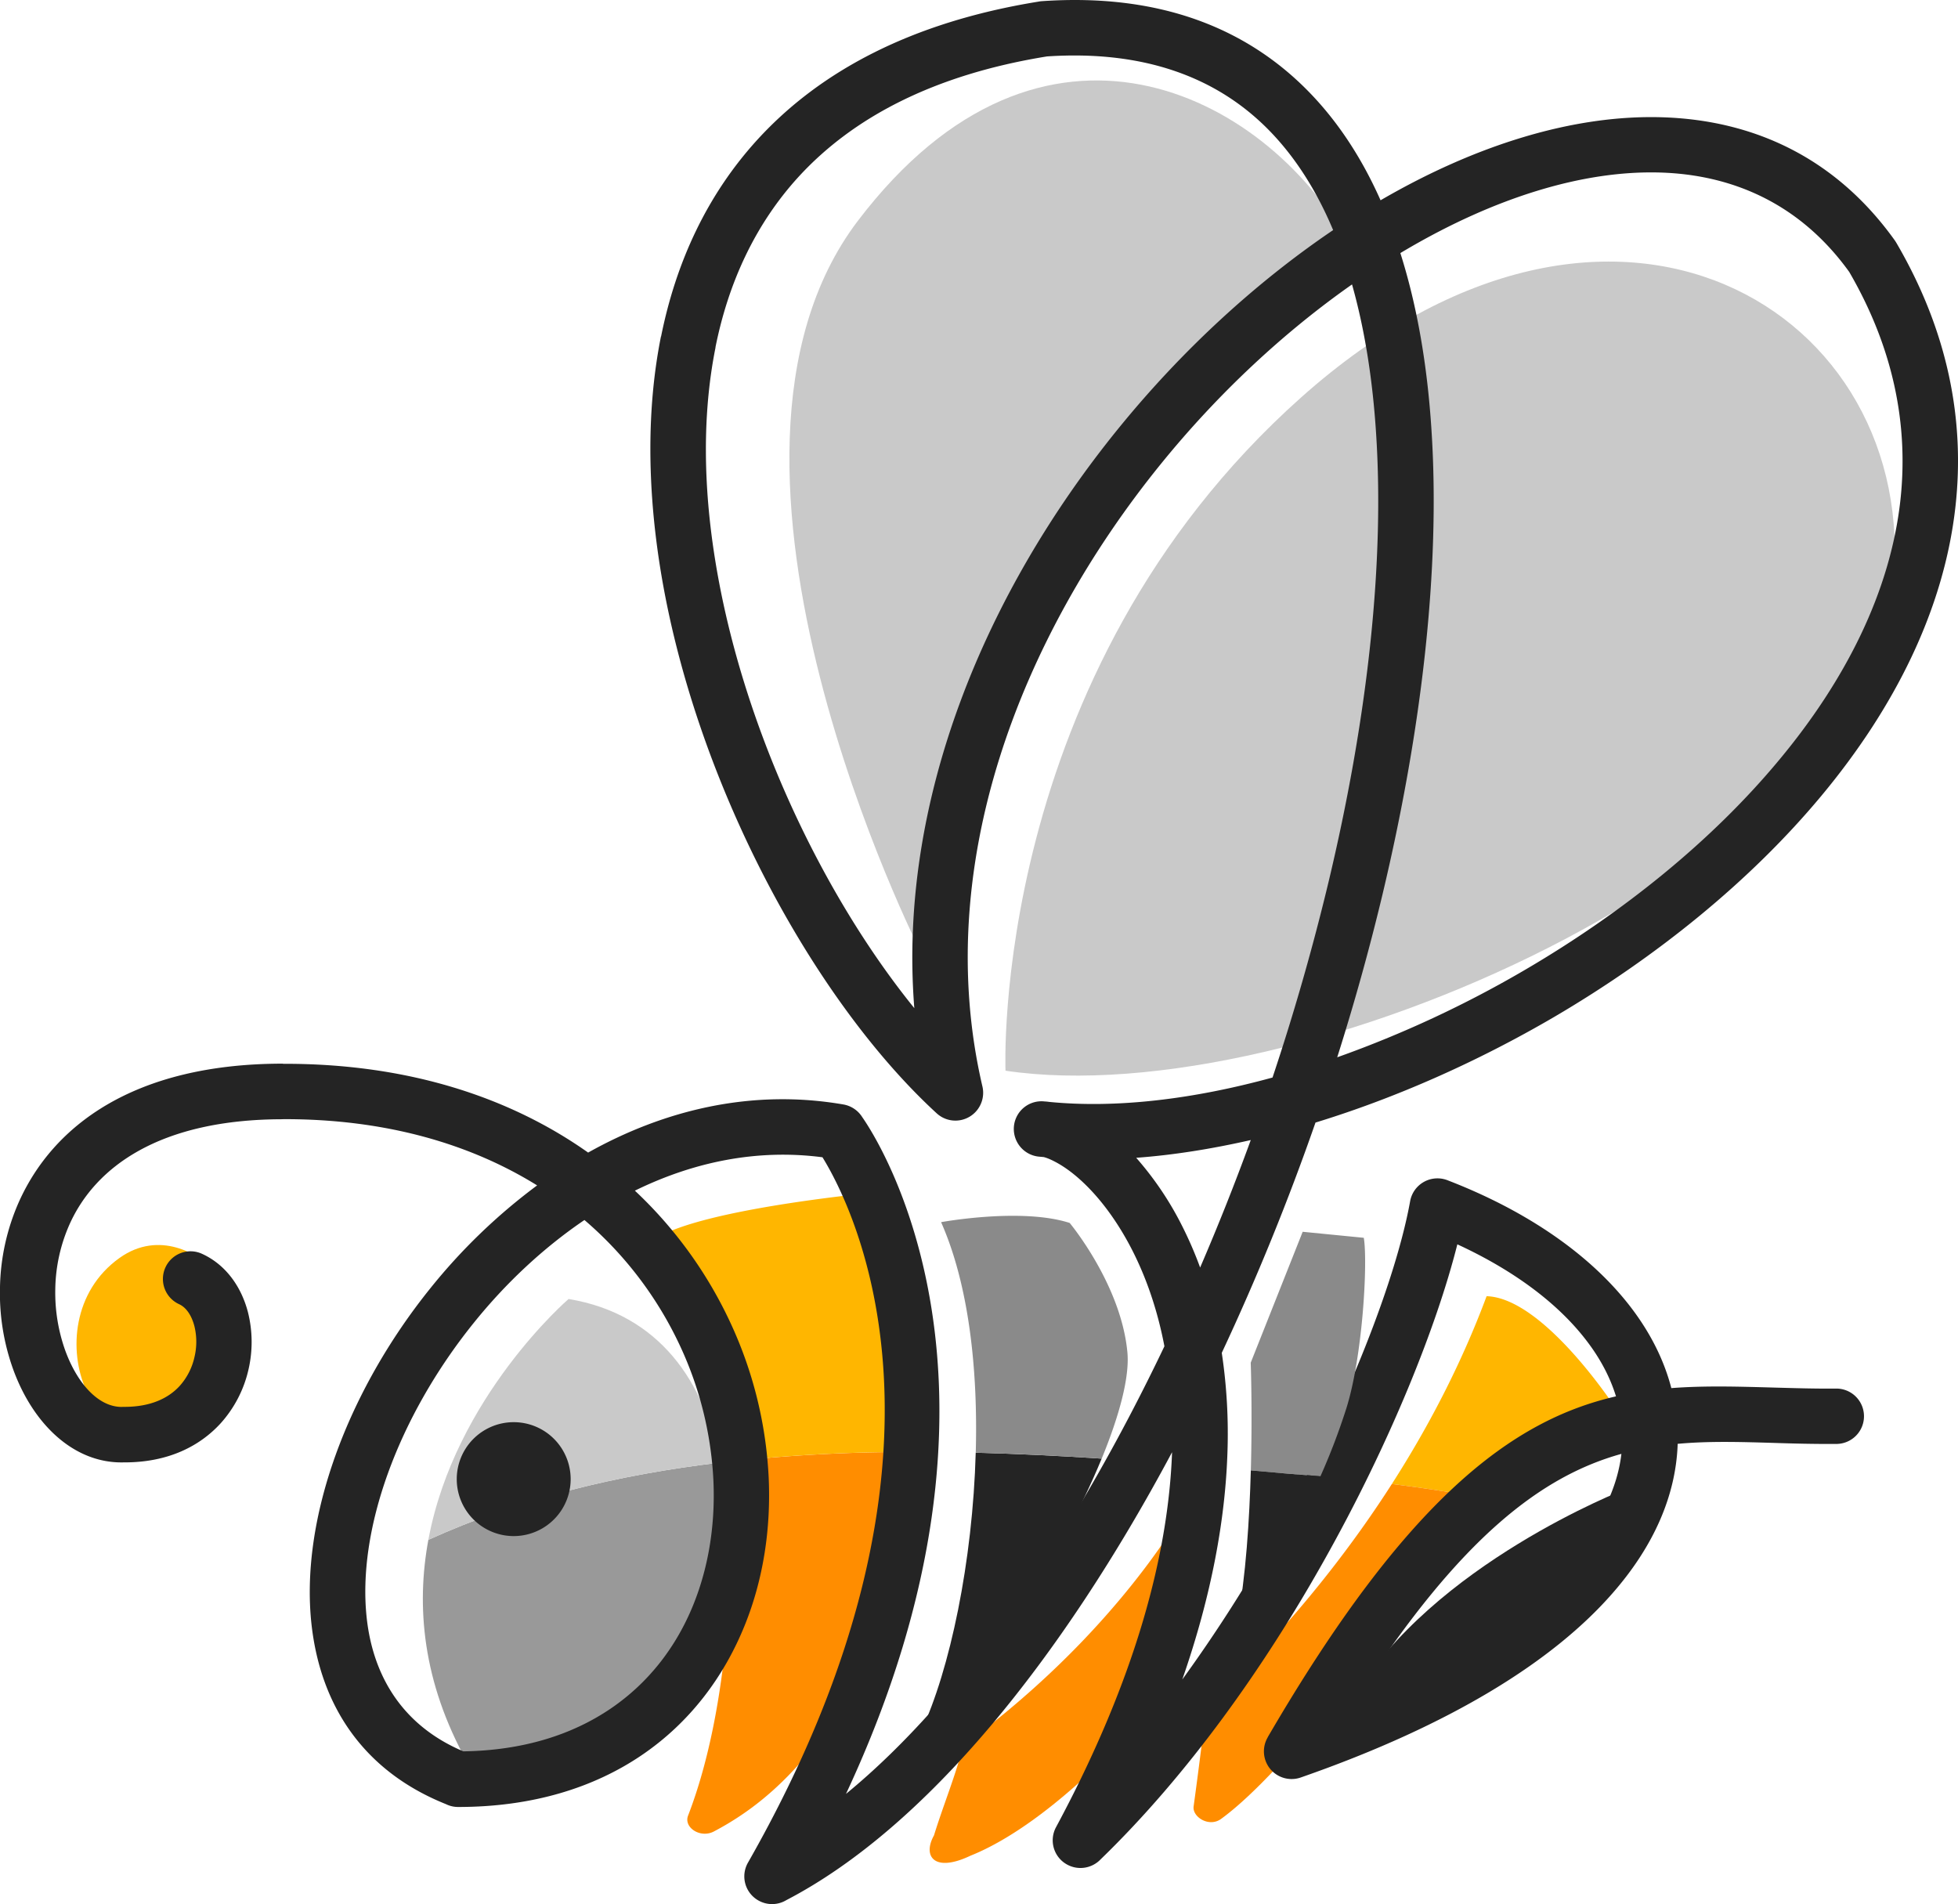 <svg xmlns="http://www.w3.org/2000/svg" id="Layer_1" viewBox="0 0 800 777.98"><style>.st0{fill:#ffb600}.st2{fill:#c9c9c9}.st3{fill:#ff8d00}.st4{fill:#ffb100}.st5{fill:#242424}.st6{fill:#8a8a8a}</style><path d="M86.24 517.95c7.84 8.48 12.38 30.1-9.72 54.61-35.03 38.85-65.84-31.36-27.7-58.59 16.45-11.75 32.83-.98 37.42 3.98z" class="st0"/><path fill="#999" d="M190.91 720c8 14.34 37.58-.94 47.17 0 37.81 3.72 65.91-66.22 55.93-122.4-41.46 4.94-81.74 14.59-118.99 31.54-5.02 27.04-2.43 58.03 15.89 90.86z"/><path d="M232.31 530.73s-46.44 39.96-57.29 98.41c37.25-16.95 77.53-26.6 118.99-31.54-5.81-32.68-24.5-60.72-61.7-66.87zM376.23 388.99S274.98 189.52 350.54 90.18c75.57-99.35 166.42-51.37 199.54 7.64 0 0-153.26 100.9-173.85 291.17z" class="st2"/><path d="M410.83 437.46s-6.82-161.36 120.81-275.11C659.26 48.6 785.29 127.54 773.4 239.62 761.51 351.7 530.56 455.29 410.83 437.46z" class="st2"/><path d="M368.38 604.34l-.48-11.09a674.6 674.6 0 0 0-70.53 3.98c3.08 36.78 1.14 99.56-16.24 144.59-1.87 4.84 5.02 9.37 10.54 6.47 16.56-8.71 32.71-21.97 48.2-44.89l17.48-51.96 11.03-47.1z" class="st3"/><path d="M660.73 576.25s-29.62-45.97-53.33-46.66c-10.73 28.75-24.42 54.43-38.71 76.72a752.93 752.93 0 0 1 40.56 6.26c24.34-22.21 51.48-36.32 51.48-36.32z" class="st0"/><path d="M358.4 670.33a246.42 246.42 0 0 1-18.54 33.07l-13.94 41.44s2.75 4.14 16.21-.62c-.08-12.94 26.98-77.97 16.27-73.89zM343.12 746.43c2.49.27 6.1-2.64 10.34-7.19a95.7 95.7 0 0 1-11.32 4.98c0 1.35.3 2.13.98 2.21z" class="st4"/><path d="M365.83 545.3l-3.4-58.59S250.3 496.55 264 515.8c14.54 20.44 30.21 48.6 33.05 77.89l.32 3.53a674.6 674.6 0 0 1 70.53-3.98l-2.07-47.94z" class="st0"/><path d="M568.69 606.31c-29.76 46.43-62.07 77.95-75.76 90.92 0 0-2.93 24.08-5.24 40.81-.6 4.31 6.29 8.69 11.2 5.13 15.24-11.05 34.21-34 34.21-34s24.77-20.84 47.55-61.98c7.1-12.83 17.56-24.55 28.6-34.62a749.87 749.87 0 0 0-40.56-6.26z" class="st3"/><path d="M467.59 707.98l-2.42 8.83s20.16-10.43 21.01-12.97c.14-.43 2.62-2.7 6.75-6.61-2.16-4.44-14.56 3.77-25.34 10.75z" class="st4"/><path d="M489.46 606.87S465.17 658.23 400 708.33a674.06 674.06 0 0 1-6.52 4.94c-2.76 11.46-8.06 24.23-11.87 36.61-4.77 8.56.11 15.35 14.87 8.32 16.47-6.56 36.59-21.25 57.44-42.32 3.09-1.08 8.16-4.32 13.67-7.88l19.66-71.83 2.21-29.3z" class="st3"/><path d="M395.02 695.48c-10.22 1.1-28.75 29.96-41.57 43.75 9.69-4.94 22.67-13.02 40.03-25.97 1.55-6.43 2.32-12.46 1.54-17.78z" class="st4"/><path d="M209.89 581.06a23.27 23.27 0 1 0 0 46.54 23.27 23.27 0 0 0 0-46.54z" class="st5"/><path d="M635 415.5c41.64-24.42 80.09-55.37 109.3-90.5 29.73-35.76 50-75.91 54.67-118.14 3.88-34.98-2.96-71.21-23.93-107.26-.25-.44-.52-.88-.82-1.32-24.04-33.65-57.41-49.16-94.91-50.36-36.39-1.16-76.46 11.34-115.24 33.91-7.66-17.24-17.44-32.23-29.57-44.59C508.78 11.05 473.12-2.75 425.95.46c-.6.03-1.17.1-1.75.22-51.92 8.41-89.09 28.49-114.41 56.03-20.92 22.78-33.59 50.45-39.68 80.73v.06l-.05-.06c-5.93 29.65-5.5 61.86-.36 94.28 13.88 87.1 62.39 176.65 112.99 223.13a11.31 11.31 0 0 0 16.01-.67 11.38 11.38 0 0 0 2.71-10.24c-20.97-89.75 15.21-183.34 73.01-254.52 23.26-28.65 50.03-53.6 77.99-73.21 5.2 18.38 8.43 38.89 9.84 60.98 3.53 54.52-3.91 118.14-19.44 183.18a958.54 958.54 0 0 1-22.88 79.88c-32.64 8.95-64.05 12.64-91.29 9.95a19.4 19.4 0 0 0-1.84-.18 11.3 11.3 0 0 0-12.51 9.99 11.37 11.37 0 0 0 10 12.54l2.13.19c1.32.32 3.02 1.04 5.02 2.11 9.53 5.1 21.58 17.09 31.26 36.12 5.5 10.84 10.15 23.83 13.06 39.08-36.84 77.14-82.23 143.63-130.11 182.89 78.32-167.58 12.87-267.64 6.66-276.49a11.38 11.38 0 0 0-7.74-5.2c-37.25-6.43-72.95 2.11-104.27 19.66-31.48-22.25-73.03-36.43-124.67-36.27v-.06c-61.33 0-94.08 25.68-107.87 56.4A90.15 90.15 0 0 0-.01 526.3a91.7 91.7 0 0 0 5.36 33.09c8.15 22.53 24.89 38.57 45.12 38.1h.44c17.71 0 30.66-6.55 39.28-16.01a49.01 49.01 0 0 0 11.36-22.03 50 50 0 0 0-.21-23.19c-2.72-10.59-9.12-19.57-18.78-23.98a11.26 11.26 0 0 0-14.98 5.58 11.33 11.33 0 0 0 5.61 15c3.01 1.38 5.15 4.76 6.25 9.01a26.8 26.8 0 0 1 .02 12.57 26.12 26.12 0 0 1-6.03 11.79c-4.62 5.08-11.96 8.57-22.52 8.57-.4 0-.77 0-1.16.03-9.58.03-18.23-9.64-23.13-23.16a70.31 70.31 0 0 1-4.03-25.02 67.55 67.55 0 0 1 5.83-26.44c10.49-23.38 36.75-42.92 87.21-42.92v-.03c42.25-.13 76.84 10.31 103.83 27.06a237.08 237.08 0 0 0-43.69 42.11c-16.84 20.92-30.13 44.4-38.6 67.93-8.64 23.95-12.32 48.03-9.85 69.71 3.72 32.43 20.77 59.4 54.93 73.07 1.46.72 3.14 1.14 4.92 1.14 60.77 0 99.91-31.45 117.16-74.34 7.52-18.66 10.74-39.42 9.72-60.62a169 169 0 0 0-15.61-62.87 175.03 175.03 0 0 0-39.04-53.98c23.7-11.63 49.72-17.17 76.65-13.64 12.64 20.52 64.33 121.98-30.45 288.2a11.3 11.3 0 0 0 4.25 15.44 11.31 11.31 0 0 0 11.47-.15c56.99-29.66 112.34-98.29 157.56-182.99-1.47 40.8-14.38 91.76-47.41 153.21a11.29 11.29 0 0 0 4.61 15.31 11.37 11.37 0 0 0 13.58-2.14c35.88-34.76 66.87-78.65 91.18-121.89 27.2-48.3 46.21-96.11 54.6-129.42 23.04 10.62 41.08 24.08 52.73 39.29 5.58 7.25 9.66 14.91 12.09 22.82-42.35 9.73-85.4 41.56-142.34 139.34l.02.03a11.31 11.31 0 0 0 13.52 16.35c62.13-21.65 103.35-47.83 127.23-75.1 17.36-19.76 25.84-40.27 26.74-60.28 0-.34.02-.63.03-.94 12.58-1.16 25.33-.79 38.64-.4 8.4.28 17.04.5 26.22.44a11.3 11.3 0 1 0-.08-22.62c-8.62.09-17.19-.19-25.51-.41-14.41-.41-28.22-.82-41.86.22-3.03-11.66-8.7-22.81-16.69-33.21-16.18-21.05-41.97-39.08-74.82-51.74a11.34 11.34 0 0 0-15.2 8.55c-5.53 30.75-25.09 82.72-55.07 136a608.18 608.18 0 0 1-38.03 59.46c12.13-34.85 17.56-65.76 18.45-92.74a221.3 221.3 0 0 0-2.32-40.72 986.87 986.87 0 0 0 38.29-94.09c32.73-10.03 66.07-24.78 97.52-43.15zM456.88 175.16c-53.9 66.36-90.09 151.44-83.31 236.74-37.79-46.63-70.68-115.87-81.47-183.74-4.74-29.78-5.17-59.21.26-86.25h-.04c5.27-26.34 16.2-50.32 34.16-69.89 22.03-23.92 54.88-41.47 101.32-48.97 39.81-2.64 69.52 8.63 90.58 30.06 10.86 11.06 19.57 24.83 26.31 40.9-31.5 21.31-61.74 49.04-87.81 81.15zm107.94 190.46c16.05-67.21 23.73-133.17 20.06-189.83-1.67-26.31-5.82-50.67-12.72-72.39.98-.6 1.96-1.16 2.92-1.73C610.48 81 646.53 69.47 678.6 70.5c30.42.98 57.46 13.52 76.95 40.59 18.3 31.48 24.25 62.96 20.91 93.31-4.16 37.53-22.53 73.67-49.54 106.1-27.48 33.09-63.84 62.3-103.38 85.49a451.6 451.6 0 0 1-77.18 35.99c7-22.09 13.18-44.31 18.46-66.36zM277.89 549.97a146.72 146.72 0 0 1 13.57 54.44c.88 18-1.84 35.52-8.13 51.11-13.74 34.16-45.11 59.34-94.03 60.03-24.44-10.33-36.68-30.18-39.42-54.04-2.08-18.21 1.13-38.79 8.6-59.5 7.61-21.11 19.65-42.35 34.98-61.39 12.98-16.16 28.33-30.62 45.33-42.16a152.22 152.22 0 0 1 39.1 51.51zm363.8 86.3c-17.42 19.89-45.76 39.33-86.92 56.81 42.12-65.35 75.44-90.09 107.7-99.07-1.61 13.71-8.27 28.02-20.78 42.26zM490.35 517.88a157.42 157.42 0 0 0-7.42-17.11 130.96 130.96 0 0 0-18.7-27.73c15.06-1.1 30.77-3.6 46.81-7.25a972.92 972.92 0 0 1-20.69 52.09z" class="st5"/><path d="M376.23 707.58c25.55-21.73 57.57-71.92 73.89-111.63-17-1.11-34.2-1.97-51.46-2.41-1.23 44.32-10.49 88.72-22.43 114.04z" class="st5"/><path d="M460.63 552.52c-2.57-27.7-23.58-52.86-23.58-52.86-19.74-6.37-52.54-.32-52.54-.32 11.23 25.35 15.12 59.75 14.16 94.2 17.26.44 34.46 1.3 51.46 2.41 7.27-17.71 11.44-33.34 10.5-43.43zM539.5 603.18a267.3 267.3 0 0 0 10.58-27.74c6.65-21.06 8.83-59.56 7.14-69.71l-24.97-2.46-21.23 53.49s.71 19.51.05 44l16.09 1.43c4.11.29 8.23.63 12.34.99z" class="st6"/><path d="M539.5 603.18c-4.12-.36-8.23-.7-12.35-.99l-16.09-1.43c-.55 20.02-2.02 43.37-5.56 62.14.01 0 18.77-25.33 34-59.72zM663.87 608.55s-78.97 30.57-111.23 85.76c-32.26 55.19 104.44-40.76 113.35-85.76" class="st5"/></svg>